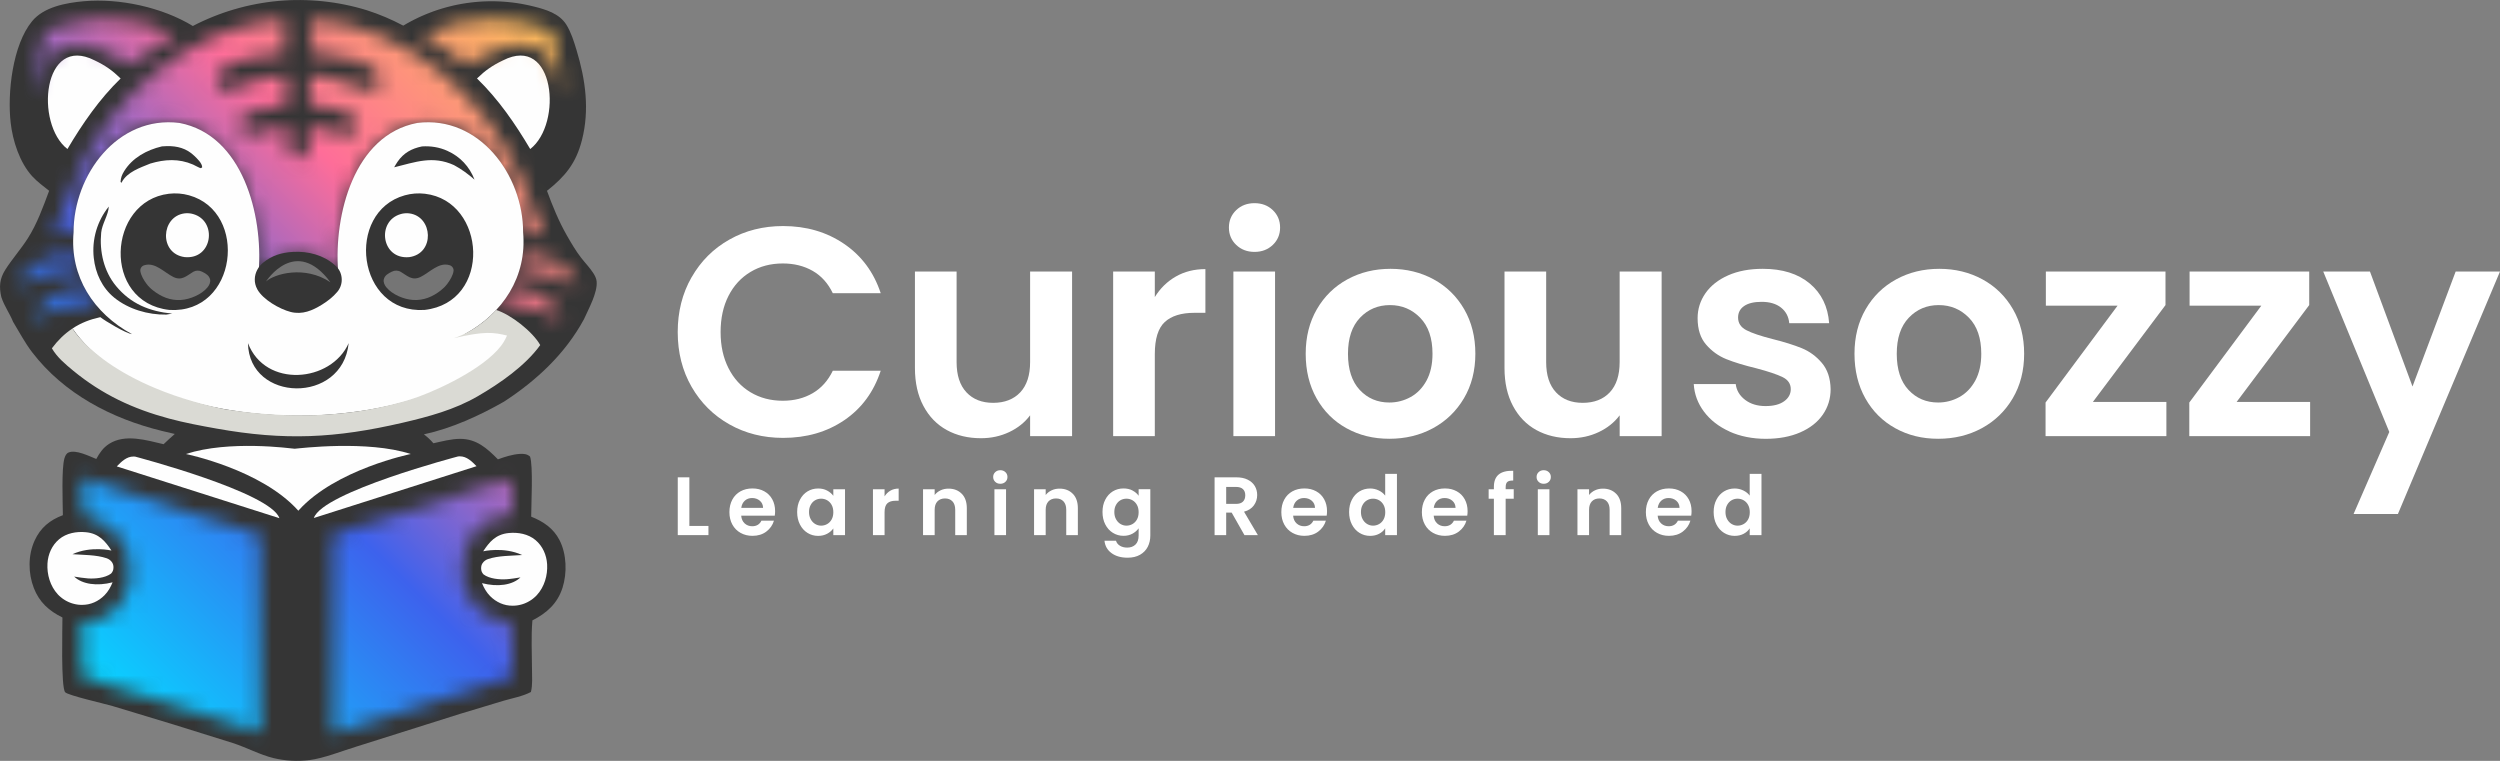 <svg width="161" height="49" viewBox="0 0 161 49" fill="none" xmlns="http://www.w3.org/2000/svg">
<rect x="0" y="0" width="161" height="49" fill="#808080" stroke="none"/>
<g clip-path="url(#clip0_188_1297)">
<path d="M12.416 1.676C12.523 1.62 12.629 1.567 12.737 1.513C12.845 1.46 12.954 1.408 13.063 1.358C13.172 1.308 13.282 1.259 13.393 1.211C13.504 1.164 13.615 1.118 13.726 1.073C13.837 1.029 13.949 0.984 14.061 0.942C14.174 0.901 14.287 0.859 14.4 0.82C14.514 0.78 14.627 0.742 14.743 0.706C14.857 0.669 14.972 0.634 15.087 0.601C15.202 0.567 15.318 0.535 15.434 0.504C15.551 0.472 15.668 0.443 15.784 0.414C15.901 0.386 16.018 0.36 16.136 0.334C16.254 0.308 16.371 0.285 16.489 0.262C16.607 0.239 16.725 0.219 16.843 0.199C16.961 0.178 17.081 0.161 17.199 0.144C17.319 0.127 17.437 0.112 17.556 0.098C17.676 0.084 17.796 0.072 17.915 0.061C18.035 0.05 18.154 0.04 18.275 0.033C18.395 0.025 18.516 0.019 18.636 0.013C18.755 0.007 18.876 0.004 18.996 0.003C19.115 0.002 19.236 0 19.356 0.002C19.475 0.002 19.596 0.004 19.716 0.009C19.836 0.013 19.957 0.017 20.076 0.025C20.196 0.032 20.317 0.039 20.436 0.049C20.556 0.059 20.675 0.069 20.795 0.082C20.915 0.095 21.034 0.109 21.154 0.124C21.273 0.14 21.392 0.157 21.511 0.174C21.629 0.193 21.749 0.212 21.867 0.233C21.985 0.255 22.103 0.278 22.221 0.301C22.34 0.325 22.456 0.351 22.574 0.377C22.691 0.404 22.808 0.433 22.924 0.462C23.041 0.492 23.156 0.522 23.273 0.555C23.388 0.588 23.504 0.622 23.619 0.657C24.025 0.787 24.424 0.935 24.816 1.101C25.208 1.267 25.593 1.45 25.969 1.651C26.046 1.605 26.124 1.559 26.203 1.515C26.283 1.47 26.362 1.427 26.441 1.384C26.522 1.341 26.601 1.3 26.683 1.259C26.764 1.218 26.846 1.178 26.928 1.139C27.01 1.101 27.092 1.063 27.174 1.027C27.256 0.99 27.34 0.955 27.424 0.921C27.507 0.886 27.591 0.853 27.676 0.82C27.761 0.787 27.846 0.757 27.931 0.725C28.016 0.695 28.102 0.665 28.187 0.637C28.274 0.609 28.36 0.581 28.447 0.555C28.533 0.529 28.619 0.504 28.707 0.481C28.795 0.456 28.882 0.433 28.97 0.412C29.057 0.39 29.145 0.368 29.233 0.348C29.321 0.328 29.41 0.309 29.5 0.292C29.589 0.275 29.677 0.258 29.766 0.243C29.855 0.227 29.945 0.213 30.034 0.2C30.123 0.187 30.213 0.174 30.304 0.164C30.393 0.153 30.484 0.143 30.574 0.134C30.665 0.125 30.755 0.118 30.845 0.111C30.936 0.104 31.027 0.099 31.116 0.094C31.207 0.089 31.298 0.086 31.388 0.084C31.479 0.081 31.57 0.081 31.661 0.081C31.751 0.081 31.842 0.081 31.933 0.084C32.024 0.086 32.114 0.089 32.205 0.094C32.296 0.098 32.387 0.104 32.476 0.111C32.567 0.118 32.656 0.125 32.747 0.134C32.838 0.143 32.927 0.153 33.018 0.164C33.107 0.176 33.198 0.187 33.287 0.2C33.377 0.213 33.466 0.227 33.555 0.243C33.645 0.259 33.734 0.275 33.822 0.294C33.911 0.311 33.999 0.33 34.087 0.35C34.175 0.37 34.264 0.39 34.352 0.413C35.141 0.609 36.019 0.862 36.474 1.592C36.781 2.086 36.961 2.67 37.128 3.224C37.709 5.132 37.978 7.073 37.475 9.032C37.095 10.512 36.398 11.363 35.226 12.288C35.579 13.256 35.983 14.245 36.494 15.141C36.774 15.63 37.081 16.159 37.426 16.603C37.684 16.936 37.994 17.249 38.219 17.605C38.315 17.758 38.404 17.933 38.423 18.117C38.492 18.847 37.907 19.884 37.608 20.556C36.402 22.78 34.562 24.497 32.457 25.867C30.886 26.764 29.078 27.591 27.3 27.972C27.533 28.154 27.719 28.319 27.911 28.546C28.47 28.425 29.065 28.26 29.641 28.262C30.698 28.263 31.372 28.88 32.067 29.582C32.501 29.421 32.999 29.264 33.462 29.232C33.711 29.215 33.943 29.23 34.134 29.402C34.343 29.97 34.209 32.521 34.209 33.274C34.987 33.581 35.644 34.025 36.035 34.788C36.493 35.682 36.53 36.896 36.228 37.847C35.902 38.865 35.216 39.478 34.287 39.953C34.198 40.98 34.257 42.048 34.26 43.078C34.26 43.556 34.31 44.101 34.191 44.564C33.685 44.837 32.996 44.963 32.441 45.125C31.504 45.401 30.569 45.683 29.635 45.971L22.887 48.101C21.968 48.385 20.858 48.83 19.929 48.95C19.738 48.973 19.546 48.987 19.353 48.994C19.16 49.002 18.968 48.999 18.775 48.989C18.582 48.979 18.391 48.96 18.2 48.932C18.009 48.905 17.82 48.871 17.633 48.826C16.738 48.61 15.872 48.134 14.988 47.849C12.416 47.034 9.836 46.241 7.251 45.47C6.767 45.325 4.393 44.79 4.198 44.58C3.915 44.274 4.024 40.383 4.021 39.766C3.158 39.343 2.533 38.783 2.18 37.873C1.808 36.913 1.8 35.753 2.231 34.81C2.605 33.988 3.21 33.49 4.049 33.178C4.04 32.368 3.955 30.189 4.148 29.524C4.191 29.375 4.262 29.206 4.415 29.142C4.884 28.94 5.744 29.376 6.2 29.558C6.416 29.166 6.635 28.837 7.021 28.588C8.055 27.921 9.44 28.352 10.536 28.607C10.768 28.378 11.014 28.164 11.256 27.947C10.98 27.883 10.705 27.819 10.429 27.752C7.201 26.965 4.116 25.359 2.068 22.682C1.604 22.076 1.239 21.377 0.843 20.727C0.624 20.175 0.273 19.716 0.085 19.129C-0.067 18.469 -0.028 17.954 0.343 17.37C0.783 16.677 1.337 16.058 1.78 15.366C2.389 14.414 2.771 13.341 3.164 12.287C2.795 11.992 2.396 11.703 2.078 11.355C1.264 10.467 0.816 9.063 0.685 7.887C0.471 5.982 0.804 2.903 2.066 1.367C2.827 0.44 4.266 0.18 5.401 0.079C7.694 -0.124 10.445 0.469 12.418 1.674" fill="#353535"/>
<path d="M29.51 29.392C29.543 29.39 29.576 29.388 29.608 29.388C30.056 29.38 30.398 29.727 30.688 30.023L20.213 33.359C20.772 31.685 29.508 29.392 29.508 29.392" fill="#FEFEFE"/>
<path d="M17.996 33.372L7.521 30.036C7.81 29.74 8.153 29.393 8.601 29.401C8.634 29.401 8.667 29.403 8.699 29.405C8.699 29.405 17.435 31.698 17.994 33.372" fill="#FEFEFE"/>
<path d="M31.115 35.507C31.508 34.913 31.916 34.408 32.767 34.326C33.367 34.268 34.016 34.386 34.486 34.78C34.95 35.17 35.199 35.743 35.235 36.341C35.277 37.047 35.058 37.801 34.572 38.326C34.548 38.352 34.522 38.379 34.496 38.404C34.47 38.429 34.443 38.454 34.415 38.477C34.388 38.501 34.361 38.524 34.332 38.547C34.303 38.57 34.274 38.592 34.244 38.614C34.214 38.635 34.185 38.655 34.153 38.674C34.123 38.694 34.091 38.713 34.059 38.73C34.028 38.747 33.996 38.765 33.963 38.782C33.931 38.798 33.898 38.813 33.865 38.828C33.832 38.842 33.799 38.857 33.764 38.87C33.73 38.883 33.696 38.894 33.662 38.906C33.627 38.917 33.593 38.927 33.557 38.936C33.522 38.946 33.486 38.953 33.45 38.962C33.414 38.969 33.379 38.976 33.343 38.982C33.307 38.987 33.271 38.992 33.235 38.996C33.199 39.001 33.163 39.003 33.127 39.005C33.091 39.006 33.054 39.008 33.018 39.008C32.457 39.013 31.952 38.782 31.561 38.386C31.319 38.142 31.169 37.87 31.041 37.555C32.051 37.817 32.996 37.683 33.518 37.185C33.221 37.231 32.923 37.283 32.623 37.303C32.191 37.332 31.522 37.282 31.139 36.991C31.034 36.879 30.988 36.762 30.985 36.611C30.982 36.463 31.014 36.364 31.074 36.272C31.157 36.147 31.282 36.055 31.423 36.006C32.086 35.777 32.952 35.794 33.629 35.744C32.437 35.192 31.113 35.505 31.113 35.505" fill="#FEFEFE"/>
<path d="M32.392 3.889C35.738 2.183 36.255 7.97 34.146 9.598C33.173 7.957 32.093 6.388 30.718 5.053C31.26 4.529 31.698 4.219 32.391 3.889" fill="#FEFEFE"/>
<path d="M31.191 13.134C31.456 13.288 31.672 13.714 31.798 13.993C32.285 15.077 32.394 16.447 31.953 17.563C31.478 18.767 30.495 19.526 29.34 20.031C29.232 20.073 29.166 20.1 29.049 20.084C29.144 19.864 30.284 19.093 30.572 18.773C30.897 18.411 31.158 17.934 31.338 17.484C31.927 16.006 31.806 14.562 31.191 13.133" fill="#5C4D2A"/>
<path d="M7.77 5.053C6.397 6.387 5.315 7.957 4.343 9.598C2.233 7.97 2.751 2.185 6.096 3.889C6.789 4.219 7.227 4.53 7.768 5.053" fill="#FEFEFE"/>
<mask id="mask0_188_1297" style="mask-type:luminance" maskUnits="userSpaceOnUse" x="1" y="1" width="37" height="47">
<path d="M29.152 32.005C26.581 32.831 24.037 33.706 21.433 34.429L21.426 42.818C21.425 44.297 21.39 45.789 21.438 47.268C22.305 47.022 23.146 46.694 24.015 46.445C25.894 45.8 27.803 45.27 29.693 44.665C30.788 44.314 31.89 43.856 32.996 43.56C32.983 42.457 32.992 41.352 32.972 40.249C31.796 39.948 30.884 39.558 30.24 38.477C29.722 37.608 29.648 36.531 29.909 35.564C30.139 34.707 30.644 34.001 31.426 33.565C31.917 33.291 32.423 33.186 32.98 33.171C32.979 32.889 33.026 31.023 32.907 30.888C31.641 31.109 30.376 31.613 29.152 32.007M5.384 33.166C5.678 33.267 5.972 33.37 6.257 33.493C7.187 33.894 7.81 34.498 8.184 35.446C8.505 36.533 8.503 37.562 7.946 38.572C7.591 39.215 7.05 39.724 6.332 39.935C5.994 40.036 5.646 40.035 5.296 40.032C5.296 41.203 5.266 42.383 5.321 43.553C6.067 43.881 6.883 44.087 7.663 44.319C8.637 44.611 9.61 44.912 10.579 45.22L14.639 46.489C15.345 46.717 16.044 46.998 16.76 47.192L16.757 45.328C16.779 41.71 16.722 38.091 16.761 34.472C15.397 33.926 13.915 33.55 12.508 33.116C10.082 32.389 7.676 31.598 5.292 30.745C5.34 31.551 5.325 32.358 5.384 33.163M2.715 19.692C2.592 19.824 2.478 19.962 2.376 20.109C2.272 20.257 2.18 20.409 2.098 20.569C3.078 20.041 3.994 19.686 5.119 19.599C5.415 19.578 6.221 19.643 5.963 19.359C5.949 19.072 5.832 18.787 5.795 18.502C4.602 18.539 3.552 18.791 2.715 19.692ZM32.373 19.359C32.115 19.643 32.921 19.578 33.215 19.599C34.342 19.686 35.258 20.041 36.238 20.569C36.156 20.409 36.063 20.257 35.96 20.109C35.858 19.962 35.744 19.824 35.621 19.692C34.784 18.791 33.734 18.539 32.541 18.502C32.504 18.787 32.387 19.072 32.373 19.359ZM1.692 17.555C1.569 17.686 1.456 17.826 1.352 17.973C1.25 18.119 1.156 18.273 1.075 18.433C2.055 17.905 2.971 17.548 4.096 17.463C4.392 17.44 5.197 17.505 4.941 17.222C4.925 16.936 4.809 16.649 4.771 16.364C3.579 16.402 2.529 16.655 1.692 17.555ZM33.395 17.222C33.139 17.505 33.944 17.44 34.24 17.463C35.365 17.548 36.281 17.905 37.261 18.433C37.179 18.273 37.086 18.119 36.984 17.973C36.88 17.826 36.767 17.686 36.644 17.555C35.807 16.655 34.757 16.402 33.564 16.364C33.526 16.649 33.411 16.936 33.395 17.222ZM3.412 1.822C3.338 1.847 3.265 1.876 3.197 1.913C2.971 2.038 2.895 2.185 2.788 2.465C2.382 3.524 2.327 5.023 2.352 6.163C2.497 5.503 2.624 4.893 2.84 4.276C2.958 3.941 3.143 3.629 3.403 3.387C3.602 3.205 3.831 3.067 4.137 2.98C5.547 2.583 7.266 3.461 8.444 4.147C9.391 3.462 10.251 2.802 11.288 2.244C9.794 1.565 8.336 1.224 6.858 1.224C5.73 1.224 4.589 1.424 3.412 1.822ZM27.202 2.244C28.239 2.802 29.099 3.462 30.046 4.147C31.224 3.461 32.943 2.583 34.353 2.98C34.659 3.067 34.888 3.205 35.087 3.387C35.347 3.629 35.532 3.941 35.65 4.276C35.866 4.893 35.993 5.503 36.138 6.163C36.164 5.023 36.108 3.524 35.702 2.465C35.595 2.185 35.519 2.038 35.293 1.913C35.225 1.876 35.151 1.847 35.078 1.822C33.901 1.424 32.76 1.224 31.632 1.224C30.154 1.224 28.696 1.565 27.202 2.244ZM20.07 3.377C21.101 3.609 23.422 3.687 24.27 4.583C24.588 4.919 24.542 5.476 24.149 5.723C24.029 5.798 23.891 5.838 23.746 5.818C22.502 5.463 21.288 4.857 19.952 4.852C19.936 5.482 19.958 6.119 19.965 6.75C20.745 6.791 23.308 7.146 22.995 8.196C22.906 8.494 22.612 8.685 22.301 8.672C21.556 8.64 20.581 8.105 19.898 8.127C19.872 8.669 19.873 9.211 19.85 9.754L19.846 9.761C19.581 10.279 18.839 10.279 18.574 9.761L18.569 9.754C18.546 9.211 18.548 8.669 18.523 8.127C17.839 8.105 16.864 8.64 16.119 8.672C15.808 8.685 15.514 8.494 15.426 8.196C15.113 7.146 17.675 6.791 18.456 6.75C18.461 6.119 18.484 5.482 18.467 4.852C17.131 4.857 15.917 5.463 14.674 5.818C14.528 5.838 14.39 5.798 14.27 5.723C13.879 5.476 13.831 4.919 14.149 4.583C14.998 3.687 17.319 3.609 18.349 3.377L18.33 1.22C12.203 1.702 7.012 6.228 4.747 11.8C4.289 12.94 3.968 14.085 3.385 15.174C3.844 15.061 4.41 14.968 4.853 14.802C5.822 5.223 17.064 5.1 16.606 17.663C17.182 16.866 18.185 16.426 19.21 16.369C20.235 16.426 21.238 16.866 21.814 17.663C21.356 5.1 32.597 5.223 33.567 14.802C34.009 14.968 34.575 15.061 35.035 15.174C34.451 14.085 34.13 12.94 33.672 11.8C31.407 6.228 26.216 1.702 20.089 1.22L20.07 3.377Z" fill="white"/>
</mask>
<g mask="url(#mask0_188_1297)">
<path d="M19.169 -16.844L-21.985 24.244L19.169 65.333L60.323 24.244L19.169 -16.844Z" fill="url(#paint0_linear_188_1297)"/>
</g>
<path d="M33.752 21.153C31.251 24.828 25.176 26.757 19.212 26.77C13.247 26.757 7.173 24.828 4.671 21.153C5.239 20.779 5.799 20.572 6.46 20.424C6.777 20.677 8.124 21.479 8.499 21.518C6.034 20.18 4.481 17.81 4.739 14.958C4.729 11.278 7.57 7.419 11.553 7.917C15.645 8.692 16.933 13.864 16.663 17.436C17.319 16.664 19.739 15.486 21.773 17.436C21.504 13.864 22.782 8.692 26.873 7.917C30.857 7.419 33.698 11.278 33.688 14.958C33.946 17.81 32.391 20.179 29.927 21.518C30.3 21.479 31.648 20.677 31.965 20.424C32.626 20.572 33.188 20.779 33.754 21.153" fill="#FEFEFE"/>
<path d="M16.408 17.983C16.415 17.56 16.631 17.17 16.961 16.904C17.506 16.464 18.108 16.264 18.879 16.221C19.834 16.167 20.837 16.426 21.563 17.072C21.6 17.105 21.636 17.138 21.671 17.174C21.888 17.39 22.003 17.688 22.008 17.993C22.008 17.996 22.008 17.998 22.008 18.001C22.014 18.293 21.908 18.578 21.718 18.801C21.445 19.123 21.116 19.382 20.746 19.612C20.12 20.001 19.469 20.28 18.72 20.09C18.01 19.91 16.931 19.289 16.573 18.636C16.448 18.408 16.405 18.197 16.408 17.984" fill="#353535"/>
<path d="M21.282 18.18C19.63 17.069 17.663 17.637 17.131 18.129C17.131 18.129 19.032 15.148 21.282 18.18Z" fill="#757575"/>
<path d="M27.171 9.429C27.737 9.393 28.289 9.48 28.808 9.713C29.638 10.086 30.233 10.727 30.56 11.569C30.14 11.204 29.728 10.897 29.237 10.634C27.857 10.007 26.769 10.435 25.385 10.774C25.453 10.656 25.52 10.535 25.598 10.423C25.991 9.849 26.503 9.567 27.173 9.43" fill="#353535"/>
<path d="M10.419 9.427C10.526 9.418 10.631 9.411 10.738 9.41C11.415 9.395 12.01 9.552 12.508 10.031C12.691 10.207 13.018 10.509 13.021 10.771C12.992 10.791 12.968 10.827 12.933 10.831C12.883 10.838 12.505 10.628 12.431 10.597C11.516 10.202 10.617 10.253 9.679 10.533C9.02 10.804 8.205 11.067 7.845 11.726C7.836 11.742 7.828 11.759 7.819 11.776L7.764 11.713C7.779 11.444 7.852 11.257 7.993 11.027C8.528 10.159 9.451 9.659 10.419 9.429" fill="#353535"/>
<path d="M7.006 13.299C6.986 13.842 6.571 14.411 6.516 14.984C6.4 16.198 6.685 17.468 7.472 18.419C8.43 19.575 9.63 20.052 11.092 20.198L10.706 20.26C9.538 20.281 8.28 19.914 7.364 19.174C6.576 18.537 6.143 17.596 6.038 16.6C6.029 16.527 6.024 16.454 6.019 16.38C6.015 16.307 6.012 16.234 6.012 16.16C6.012 16.087 6.012 16.014 6.015 15.94C6.018 15.867 6.022 15.793 6.029 15.72C6.037 15.647 6.044 15.573 6.054 15.502C6.064 15.428 6.076 15.356 6.09 15.284C6.103 15.212 6.119 15.14 6.136 15.069C6.153 14.997 6.172 14.926 6.192 14.856C6.212 14.785 6.236 14.715 6.26 14.646C6.285 14.577 6.31 14.508 6.338 14.438C6.365 14.371 6.394 14.303 6.426 14.236C6.456 14.169 6.489 14.103 6.524 14.037C6.558 13.973 6.593 13.908 6.63 13.845C6.668 13.781 6.707 13.718 6.747 13.658C6.787 13.596 6.829 13.535 6.872 13.476C6.916 13.417 6.96 13.358 7.006 13.301" fill="#353535"/>
<path d="M22.455 22.098C22.056 26.045 16.039 25.92 15.969 22.098C17.084 25.011 21.324 24.642 22.455 22.098Z" fill="#353535"/>
<path d="M29.212 21.784C30.801 21.284 31.953 19.965 31.953 19.965C32.891 20.245 34.317 21.371 34.791 22.223C33.83 23.558 32.189 24.694 30.767 25.518C29.279 26.383 27.607 26.834 25.941 27.221C21.598 28.23 18.342 28.385 13.948 27.601C12.918 27.417 11.893 27.226 10.882 26.954C8.561 26.329 6.573 25.402 4.707 23.866C4.203 23.45 3.671 23.004 3.341 22.431C3.726 21.918 4.137 21.509 4.67 21.153C4.67 21.153 6.691 24.7 14.406 26.342C17.84 26.89 21.517 26.944 24.915 26.135C25.605 25.971 26.294 25.79 26.96 25.546C28.598 24.946 31.55 23.5 32.449 22.007C32.526 21.879 32.594 21.747 32.652 21.609C31.782 21.403 31.227 21.309 29.21 21.783" fill="#DADAD4"/>
<path d="M26.071 12.577C26.493 12.459 26.937 12.426 27.372 12.478C31.329 12.951 31.698 19.469 27.338 19.96C22.96 20.225 22.217 13.65 26.071 12.577Z" fill="#353535"/>
<path d="M25.814 13.783C25.992 13.734 26.177 13.718 26.36 13.742C27.887 13.938 28.023 16.33 26.355 16.559C24.547 16.731 24.233 14.224 25.816 13.784" fill="#FEFEFE"/>
<path d="M27.075 17.84C27.65 17.567 28.261 16.855 28.959 17.081H28.964C29.125 17.134 29.232 17.294 29.207 17.462C29.164 17.751 28.974 18.056 28.814 18.27C28.814 18.27 28.812 18.272 28.811 18.273C28.691 18.434 28.547 18.577 28.39 18.7C27.875 19.105 27.287 19.36 26.602 19.317C26.019 19.281 25.26 18.971 24.881 18.503C24.768 18.365 24.675 18.178 24.715 17.997C24.776 17.725 25.012 17.607 25.241 17.492H25.244C25.421 17.401 25.631 17.404 25.803 17.504C26.224 17.748 26.525 18.101 27.075 17.839" fill="#757575"/>
<path d="M10.906 19.96C6.547 19.469 6.916 12.953 10.873 12.478C11.308 12.426 11.752 12.459 12.174 12.577C16.028 13.65 15.284 20.225 10.906 19.96Z" fill="#353535"/>
<path d="M11.892 16.557C10.223 16.33 10.359 13.938 11.886 13.741C12.067 13.718 12.255 13.732 12.432 13.783C14.015 14.223 13.701 16.73 11.893 16.557" fill="#FEFEFE"/>
<path d="M12.442 17.505C12.614 17.406 12.824 17.403 13.001 17.492H13.004C13.232 17.609 13.469 17.727 13.53 17.998C13.57 18.181 13.476 18.367 13.364 18.505C12.987 18.972 12.226 19.282 11.642 19.319C10.958 19.362 10.372 19.106 9.855 18.702C9.696 18.578 9.553 18.436 9.434 18.275C9.434 18.275 9.432 18.273 9.432 18.272C9.273 18.057 9.082 17.753 9.039 17.463C9.015 17.295 9.121 17.135 9.283 17.084H9.287C9.987 16.856 10.598 17.568 11.173 17.842C11.722 18.103 12.024 17.75 12.445 17.505" fill="#757575"/>
<path d="M26.454 29.238C26.454 29.238 21.61 30.223 19.23 32.871C19.223 32.877 19.217 32.884 19.213 32.892C19.207 32.884 19.201 32.879 19.194 32.871C16.814 30.223 11.971 29.238 11.971 29.238C14.76 28.333 18.677 28.874 18.98 28.899C19.289 28.873 23.669 28.335 26.452 29.238" fill="#FEFEFE"/>
<path d="M4.664 35.691C5.341 35.741 6.207 35.724 6.869 35.952C7.01 36.001 7.136 36.093 7.218 36.218C7.278 36.312 7.312 36.411 7.307 36.558C7.304 36.71 7.258 36.825 7.153 36.938C6.77 37.228 6.101 37.28 5.669 37.25C5.37 37.23 5.071 37.178 4.775 37.132C5.296 37.628 6.241 37.762 7.251 37.502C7.121 37.816 6.972 38.088 6.731 38.333C6.341 38.728 5.835 38.959 5.274 38.954C5.238 38.954 5.201 38.954 5.165 38.951C5.129 38.95 5.093 38.947 5.055 38.943C5.019 38.938 4.983 38.934 4.947 38.928C4.911 38.923 4.875 38.915 4.841 38.908C4.805 38.901 4.77 38.892 4.734 38.882C4.7 38.872 4.664 38.862 4.629 38.852C4.594 38.841 4.56 38.829 4.527 38.816C4.492 38.803 4.459 38.789 4.426 38.774C4.393 38.76 4.36 38.744 4.328 38.728C4.295 38.713 4.263 38.695 4.231 38.677C4.2 38.659 4.168 38.639 4.138 38.62C4.108 38.6 4.077 38.58 4.047 38.56C4.018 38.539 3.988 38.517 3.961 38.494C3.932 38.471 3.904 38.448 3.877 38.425C3.85 38.401 3.822 38.376 3.796 38.352C3.77 38.326 3.744 38.3 3.72 38.274C3.234 37.749 3.015 36.995 3.057 36.289C3.092 35.691 3.343 35.118 3.806 34.728C4.276 34.334 4.926 34.216 5.525 34.274C6.377 34.354 6.784 34.861 7.178 35.455C7.178 35.455 5.854 35.141 4.662 35.693" fill="#FEFEFE"/>
<path d="M44.539 17.858C45.132 16.818 45.943 16.008 46.974 15.428C48.002 14.847 49.155 14.558 50.432 14.558C51.928 14.558 53.237 14.941 54.361 15.706C55.485 16.471 56.272 17.53 56.718 18.882H53.632C53.325 18.244 52.895 17.765 52.339 17.446C51.782 17.127 51.14 16.967 50.412 16.967C49.633 16.967 48.94 17.148 48.334 17.512C47.727 17.876 47.253 18.39 46.916 19.053C46.577 19.716 46.407 20.494 46.407 21.387C46.407 22.28 46.577 23.043 46.916 23.712C47.254 24.382 47.727 24.898 48.334 25.262C48.94 25.626 49.633 25.808 50.412 25.808C51.141 25.808 51.782 25.645 52.339 25.32C52.895 24.995 53.325 24.513 53.632 23.876H56.718C56.27 25.241 55.488 26.304 54.37 27.062C53.252 27.821 51.94 28.2 50.431 28.2C49.153 28.2 47.999 27.909 46.972 27.329C45.943 26.75 45.132 25.941 44.537 24.909C43.944 23.876 43.645 22.702 43.645 21.387C43.645 20.073 43.942 18.898 44.537 17.856" fill="white"/>
<path d="M69.042 17.485V28.086H66.339V26.747C65.995 27.206 65.544 27.567 64.988 27.828C64.431 28.09 63.828 28.221 63.177 28.221C62.345 28.221 61.612 28.046 60.972 27.695C60.333 27.343 59.831 26.827 59.468 26.144C59.104 25.462 58.922 24.648 58.922 23.704V17.485H61.605V23.322C61.605 24.163 61.815 24.811 62.237 25.264C62.66 25.717 63.234 25.943 63.962 25.943C64.689 25.943 65.284 25.717 65.707 25.264C66.129 24.811 66.339 24.163 66.339 23.322V17.485H69.042Z" fill="white"/>
<path d="M75.721 17.81C76.277 17.491 76.912 17.331 77.628 17.331V20.145H76.919C76.077 20.145 75.44 20.343 75.012 20.737C74.584 21.133 74.37 21.822 74.37 22.804V28.086H71.687V17.485H74.37V19.131C74.715 18.57 75.165 18.129 75.721 17.81Z" fill="white"/>
<path d="M79.612 15.772C79.298 15.473 79.142 15.099 79.142 14.653C79.142 14.207 79.298 13.833 79.612 13.532C79.924 13.233 80.318 13.084 80.79 13.084C81.263 13.084 81.656 13.233 81.969 13.532C82.281 13.833 82.438 14.205 82.438 14.653C82.438 15.1 82.281 15.473 81.969 15.772C81.656 16.071 81.263 16.222 80.79 16.222C80.318 16.222 79.924 16.071 79.612 15.772ZM82.113 28.086H79.43V17.485H82.113V28.086Z" fill="white"/>
<path d="M86.713 27.578C85.895 27.125 85.254 26.485 84.787 25.655C84.32 24.826 84.087 23.87 84.087 22.784C84.087 21.698 84.326 20.743 84.806 19.914C85.286 19.086 85.94 18.444 86.771 17.991C87.601 17.538 88.527 17.312 89.55 17.312C90.573 17.312 91.498 17.54 92.329 17.991C93.159 18.444 93.814 19.086 94.294 19.914C94.774 20.744 95.013 21.701 95.013 22.784C95.013 23.867 94.767 24.825 94.275 25.655C93.783 26.485 93.118 27.125 92.281 27.578C91.445 28.031 90.508 28.257 89.474 28.257C88.439 28.257 87.532 28.031 86.713 27.578ZM90.844 25.569C91.272 25.333 91.613 24.979 91.87 24.507C92.124 24.035 92.253 23.461 92.253 22.785C92.253 21.777 91.988 21.003 91.457 20.461C90.927 19.919 90.279 19.648 89.513 19.648C88.746 19.648 88.103 19.919 87.586 20.461C87.069 21.003 86.81 21.778 86.81 22.785C86.81 23.792 87.062 24.569 87.566 25.11C88.07 25.652 88.707 25.922 89.474 25.922C89.959 25.922 90.416 25.805 90.844 25.569Z" fill="white"/>
<path d="M107.009 17.485V28.086H104.307V26.747C103.962 27.206 103.511 27.567 102.955 27.828C102.399 28.09 101.796 28.221 101.144 28.221C100.313 28.221 99.58 28.046 98.94 27.695C98.301 27.343 97.799 26.827 97.436 26.144C97.072 25.462 96.89 24.648 96.89 23.704V17.485H99.573V23.322C99.573 24.163 99.783 24.811 100.205 25.264C100.627 25.717 101.202 25.943 101.93 25.943C102.657 25.943 103.252 25.717 103.673 25.264C104.095 24.811 104.305 24.163 104.305 23.322V17.485H107.008H107.009Z" fill="white"/>
<path d="M111.379 27.788C110.689 27.476 110.143 27.052 109.739 26.515C109.337 25.979 109.117 25.386 109.078 24.736H111.781C111.831 25.144 112.033 25.482 112.384 25.75C112.736 26.017 113.174 26.151 113.697 26.151C114.22 26.151 114.607 26.049 114.894 25.845C115.182 25.64 115.325 25.379 115.325 25.061C115.325 24.716 115.149 24.458 114.798 24.285C114.446 24.113 113.887 23.924 113.121 23.722C112.328 23.53 111.68 23.332 111.176 23.129C110.67 22.925 110.236 22.613 109.872 22.191C109.507 21.77 109.326 21.203 109.326 20.488C109.326 19.901 109.496 19.366 109.833 18.881C110.172 18.397 110.657 18.014 111.29 17.734C111.922 17.453 112.665 17.312 113.523 17.312C114.788 17.312 115.796 17.629 116.551 18.26C117.304 18.892 117.719 19.743 117.797 20.815H115.228C115.189 20.393 115.014 20.06 114.701 19.811C114.388 19.562 113.969 19.438 113.446 19.438C112.961 19.438 112.586 19.527 112.325 19.706C112.063 19.884 111.932 20.133 111.932 20.452C111.932 20.809 112.111 21.081 112.468 21.265C112.825 21.451 113.381 21.637 114.136 21.83C114.903 22.021 115.535 22.22 116.034 22.423C116.532 22.627 116.963 22.942 117.327 23.371C117.692 23.798 117.879 24.363 117.892 25.064C117.892 25.677 117.722 26.224 117.385 26.709C117.047 27.194 116.561 27.574 115.929 27.848C115.296 28.123 114.558 28.26 113.714 28.26C112.87 28.26 112.066 28.103 111.376 27.791" fill="white"/>
<path d="M122.056 27.578C121.237 27.125 120.596 26.485 120.129 25.655C119.663 24.826 119.429 23.87 119.429 22.784C119.429 21.698 119.668 20.743 120.148 19.914C120.626 19.086 121.282 18.444 122.113 17.991C122.943 17.538 123.869 17.312 124.892 17.312C125.915 17.312 126.84 17.54 127.671 17.991C128.503 18.444 129.157 19.086 129.636 19.914C130.115 20.744 130.355 21.701 130.355 22.784C130.355 23.867 130.109 24.825 129.618 25.655C129.126 26.485 128.461 27.125 127.625 27.578C126.788 28.031 125.852 28.257 124.817 28.257C123.783 28.257 122.875 28.031 122.057 27.578M126.185 25.569C126.612 25.333 126.954 24.979 127.21 24.507C127.465 24.035 127.594 23.461 127.594 22.785C127.594 21.777 127.328 21.003 126.798 20.461C126.268 19.919 125.62 19.648 124.853 19.648C124.087 19.648 123.444 19.919 122.927 20.461C122.41 21.003 122.151 21.778 122.151 22.785C122.151 23.792 122.403 24.569 122.908 25.11C123.413 25.652 124.049 25.922 124.816 25.922C125.301 25.922 125.758 25.805 126.186 25.569" fill="white"/>
<path d="M134.781 25.885H139.515V28.086H131.734V25.922L136.372 19.684H131.753V17.485H139.458V19.647L134.781 25.885Z" fill="white"/>
<path d="M144.038 25.885H148.772V28.086H140.991V25.922L145.63 19.684H141.009V17.485H148.714V19.647L144.038 25.885Z" fill="white"/>
<path d="M161 17.485L154.426 33.1H151.571L153.87 27.818L149.616 17.485H152.625L155.365 24.89L158.145 17.485H161Z" fill="white"/>
<path d="M44.395 33.87H45.624V34.461H43.648V30.74H44.395V33.87Z" fill="white"/>
<path d="M49.895 33.208H47.733C47.75 33.421 47.825 33.588 47.958 33.709C48.089 33.829 48.252 33.89 48.443 33.89C48.721 33.89 48.919 33.77 49.035 33.533H49.842C49.757 33.818 49.593 34.051 49.351 34.234C49.109 34.416 48.812 34.508 48.459 34.508C48.174 34.508 47.919 34.445 47.693 34.318C47.466 34.192 47.291 34.014 47.164 33.782C47.037 33.55 46.974 33.284 46.974 32.982C46.974 32.68 47.036 32.408 47.161 32.177C47.285 31.945 47.461 31.768 47.684 31.643C47.909 31.519 48.166 31.456 48.459 31.456C48.751 31.456 48.992 31.517 49.215 31.637C49.437 31.758 49.61 31.929 49.733 32.152C49.855 32.374 49.917 32.63 49.917 32.917C49.917 33.024 49.91 33.12 49.895 33.205M49.142 32.707C49.138 32.516 49.068 32.362 48.933 32.246C48.797 32.131 48.632 32.073 48.436 32.073C48.25 32.073 48.094 32.129 47.969 32.241C47.842 32.354 47.766 32.509 47.737 32.707H49.142Z" fill="white"/>
<path d="M51.517 32.179C51.637 31.948 51.798 31.771 52.003 31.646C52.208 31.522 52.437 31.459 52.689 31.459C52.909 31.459 53.102 31.503 53.268 31.593C53.434 31.682 53.566 31.794 53.666 31.929V31.508H54.419V34.462H53.666V34.031C53.569 34.169 53.437 34.284 53.268 34.374C53.098 34.465 52.903 34.511 52.683 34.511C52.434 34.511 52.206 34.446 52.002 34.318C51.797 34.19 51.634 34.01 51.516 33.777C51.397 33.544 51.337 33.277 51.337 32.975C51.337 32.673 51.397 32.411 51.516 32.181M53.559 32.517C53.487 32.388 53.392 32.289 53.271 32.218C53.15 32.149 53.02 32.115 52.88 32.115C52.741 32.115 52.614 32.148 52.496 32.215C52.378 32.283 52.282 32.382 52.211 32.512C52.137 32.641 52.101 32.795 52.101 32.973C52.101 33.152 52.137 33.307 52.211 33.439C52.284 33.573 52.379 33.675 52.499 33.746C52.618 33.816 52.745 33.852 52.88 33.852C53.016 33.852 53.148 33.818 53.271 33.749C53.392 33.68 53.488 33.58 53.559 33.451C53.63 33.321 53.666 33.166 53.666 32.985C53.666 32.804 53.63 32.648 53.559 32.519" fill="white"/>
<path d="M57.342 31.598C57.496 31.509 57.673 31.465 57.874 31.465V32.248H57.676C57.441 32.248 57.264 32.303 57.145 32.414C57.025 32.525 56.966 32.716 56.966 32.989V34.461H56.218V31.508H56.966V31.967C57.062 31.81 57.188 31.688 57.342 31.598Z" fill="white"/>
<path d="M61.938 31.798C62.155 32.02 62.263 32.331 62.263 32.729V34.462H61.516V32.831C61.516 32.597 61.456 32.415 61.34 32.29C61.222 32.164 61.062 32.1 60.859 32.1C60.656 32.1 60.49 32.164 60.37 32.29C60.251 32.417 60.192 32.597 60.192 32.831V34.462H59.444V31.509H60.192V31.878C60.291 31.75 60.419 31.649 60.573 31.577C60.727 31.503 60.898 31.468 61.083 31.468C61.436 31.468 61.72 31.578 61.938 31.801" fill="white"/>
<path d="M64.092 31.03C64.005 30.947 63.96 30.843 63.96 30.718C63.96 30.593 64.005 30.489 64.092 30.406C64.179 30.323 64.289 30.281 64.42 30.281C64.551 30.281 64.662 30.323 64.749 30.406C64.836 30.489 64.88 30.593 64.88 30.718C64.88 30.843 64.836 30.947 64.749 31.03C64.662 31.114 64.553 31.155 64.42 31.155C64.287 31.155 64.179 31.114 64.092 31.03ZM64.789 34.461H64.041V31.508H64.789V34.461Z" fill="white"/>
<path d="M69.088 31.798C69.306 32.02 69.414 32.331 69.414 32.729V34.462H68.666V32.831C68.666 32.597 68.607 32.415 68.49 32.29C68.372 32.164 68.212 32.1 68.009 32.1C67.806 32.1 67.64 32.164 67.521 32.29C67.401 32.417 67.342 32.597 67.342 32.831V34.462H66.594V31.509H67.342V31.878C67.441 31.75 67.57 31.649 67.724 31.577C67.878 31.503 68.049 31.468 68.234 31.468C68.587 31.468 68.871 31.578 69.088 31.801" fill="white"/>
<path d="M72.933 31.59C73.1 31.676 73.233 31.79 73.328 31.928V31.506H74.081V34.481C74.081 34.754 74.026 34.999 73.915 35.215C73.805 35.429 73.639 35.6 73.418 35.727C73.198 35.853 72.93 35.916 72.617 35.916C72.197 35.916 71.852 35.819 71.585 35.623C71.315 35.427 71.164 35.161 71.128 34.823H71.87C71.909 34.959 71.994 35.066 72.123 35.145C72.253 35.226 72.411 35.265 72.596 35.265C72.813 35.265 72.989 35.2 73.124 35.071C73.26 34.941 73.328 34.744 73.328 34.481V34.022C73.231 34.16 73.099 34.277 72.93 34.369C72.76 34.461 72.567 34.507 72.351 34.507C72.102 34.507 71.874 34.442 71.668 34.314C71.462 34.186 71.299 34.006 71.18 33.773C71.06 33.54 71.001 33.273 71.001 32.971C71.001 32.669 71.06 32.407 71.18 32.177C71.299 31.945 71.461 31.768 71.665 31.643C71.87 31.519 72.099 31.456 72.351 31.456C72.571 31.456 72.766 31.499 72.933 31.587M73.221 32.518C73.149 32.388 73.054 32.289 72.933 32.218C72.812 32.149 72.682 32.115 72.543 32.115C72.403 32.115 72.276 32.148 72.158 32.215C72.04 32.283 71.945 32.382 71.873 32.512C71.799 32.641 71.763 32.795 71.763 32.974C71.763 33.152 71.799 33.307 71.873 33.44C71.946 33.573 72.041 33.675 72.161 33.746C72.28 33.816 72.407 33.852 72.543 33.852C72.678 33.852 72.811 33.818 72.933 33.749C73.054 33.68 73.15 33.581 73.221 33.451C73.292 33.322 73.328 33.166 73.328 32.985C73.328 32.804 73.292 32.648 73.221 32.519" fill="white"/>
<path d="M80.142 34.461L79.319 33.011H78.966V34.461H78.219V30.74H79.618C79.906 30.74 80.152 30.79 80.354 30.892C80.557 30.993 80.708 31.131 80.811 31.302C80.911 31.475 80.963 31.668 80.963 31.88C80.963 32.126 80.893 32.346 80.75 32.545C80.607 32.742 80.396 32.879 80.115 32.953L81.007 34.462H80.141L80.142 34.461ZM78.966 32.451H79.592C79.795 32.451 79.946 32.403 80.046 32.305C80.145 32.207 80.195 32.072 80.195 31.896C80.195 31.721 80.145 31.593 80.046 31.499C79.946 31.404 79.795 31.358 79.592 31.358H78.966V32.451Z" fill="white"/>
<path d="M85.439 33.208H83.277C83.294 33.421 83.369 33.588 83.502 33.709C83.634 33.829 83.796 33.89 83.987 33.89C84.265 33.89 84.463 33.77 84.579 33.533H85.386C85.301 33.818 85.137 34.051 84.895 34.234C84.653 34.416 84.356 34.508 84.003 34.508C83.718 34.508 83.463 34.445 83.237 34.318C83.01 34.192 82.835 34.014 82.708 33.782C82.581 33.55 82.518 33.284 82.518 32.982C82.518 32.68 82.579 32.408 82.705 32.177C82.829 31.945 83.004 31.768 83.228 31.643C83.453 31.519 83.71 31.456 84.003 31.456C84.295 31.456 84.536 31.517 84.759 31.637C84.981 31.758 85.154 31.929 85.276 32.152C85.399 32.374 85.461 32.63 85.461 32.917C85.461 33.024 85.454 33.12 85.439 33.205M84.686 32.707C84.681 32.516 84.612 32.362 84.477 32.246C84.341 32.131 84.176 32.073 83.98 32.073C83.794 32.073 83.638 32.129 83.513 32.241C83.386 32.354 83.31 32.509 83.281 32.707H84.686Z" fill="white"/>
<path d="M87.062 32.18C87.181 31.948 87.344 31.771 87.55 31.646C87.756 31.522 87.987 31.459 88.239 31.459C88.431 31.459 88.615 31.501 88.789 31.584C88.964 31.668 89.102 31.778 89.206 31.918V30.515H89.963V34.461H89.206V34.024C89.114 34.169 88.984 34.287 88.815 34.376C88.648 34.465 88.454 34.51 88.233 34.51C87.984 34.51 87.756 34.445 87.55 34.317C87.344 34.189 87.181 34.009 87.062 33.776C86.942 33.543 86.883 33.276 86.883 32.974C86.883 32.672 86.942 32.41 87.062 32.18ZM89.103 32.518C89.031 32.388 88.936 32.289 88.815 32.218C88.694 32.149 88.565 32.115 88.425 32.115C88.285 32.115 88.158 32.148 88.04 32.216C87.922 32.283 87.827 32.382 87.755 32.512C87.681 32.641 87.645 32.795 87.645 32.974C87.645 33.152 87.681 33.307 87.755 33.44C87.828 33.573 87.924 33.675 88.043 33.746C88.163 33.816 88.289 33.852 88.425 33.852C88.56 33.852 88.693 33.818 88.815 33.749C88.936 33.68 89.033 33.581 89.103 33.451C89.174 33.322 89.21 33.166 89.21 32.985C89.21 32.804 89.174 32.648 89.103 32.519" fill="white"/>
<path d="M94.491 33.208H92.329C92.346 33.421 92.421 33.588 92.553 33.709C92.684 33.829 92.847 33.89 93.039 33.89C93.317 33.89 93.514 33.77 93.631 33.533H94.438C94.353 33.818 94.189 34.051 93.947 34.234C93.704 34.416 93.408 34.508 93.055 34.508C92.769 34.508 92.514 34.445 92.288 34.318C92.062 34.192 91.886 34.014 91.76 33.782C91.633 33.55 91.569 33.284 91.569 32.982C91.569 32.68 91.631 32.408 91.757 32.177C91.88 31.945 92.056 31.768 92.28 31.643C92.504 31.519 92.762 31.456 93.055 31.456C93.347 31.456 93.588 31.517 93.811 31.637C94.033 31.758 94.206 31.929 94.328 32.152C94.451 32.374 94.513 32.63 94.513 32.917C94.513 33.024 94.505 33.12 94.491 33.205M93.738 32.707C93.733 32.516 93.664 32.362 93.529 32.246C93.393 32.131 93.228 32.073 93.032 32.073C92.846 32.073 92.69 32.129 92.565 32.241C92.438 32.354 92.362 32.509 92.333 32.707H93.738Z" fill="white"/>
<path d="M97.482 32.12H96.964V34.461H96.206V32.12H95.869V31.508H96.206V31.358C96.206 30.996 96.309 30.73 96.516 30.558C96.722 30.387 97.034 30.308 97.451 30.318V30.947C97.269 30.944 97.142 30.974 97.072 31.037C97 31.101 96.965 31.217 96.965 31.384V31.506H97.484V32.119L97.482 32.12Z" fill="white"/>
<path d="M99.087 31.03C98.999 30.947 98.956 30.843 98.956 30.718C98.956 30.593 98.999 30.489 99.087 30.406C99.174 30.323 99.283 30.281 99.414 30.281C99.545 30.281 99.656 30.323 99.743 30.406C99.831 30.489 99.874 30.593 99.874 30.718C99.874 30.843 99.831 30.947 99.743 31.03C99.656 31.114 99.547 31.155 99.414 31.155C99.282 31.155 99.174 31.114 99.087 31.03ZM99.783 34.461H99.035V31.508H99.783V34.461Z" fill="white"/>
<path d="M104.082 31.798C104.299 32.02 104.407 32.331 104.407 32.729V34.462H103.66V32.831C103.66 32.597 103.601 32.415 103.484 32.29C103.367 32.165 103.206 32.1 103.003 32.1C102.8 32.1 102.634 32.164 102.514 32.29C102.395 32.417 102.336 32.597 102.336 32.831V34.462H101.588V31.509H102.336V31.878C102.435 31.75 102.562 31.649 102.717 31.577C102.872 31.503 103.043 31.468 103.227 31.468C103.58 31.468 103.864 31.578 104.082 31.801" fill="white"/>
<path d="M108.915 33.208H106.753C106.77 33.421 106.845 33.588 106.978 33.709C107.109 33.829 107.272 33.89 107.463 33.89C107.741 33.89 107.939 33.77 108.055 33.533H108.862C108.777 33.818 108.613 34.051 108.371 34.234C108.129 34.416 107.832 34.508 107.479 34.508C107.194 34.508 106.939 34.445 106.713 34.318C106.486 34.192 106.311 34.014 106.184 33.782C106.057 33.55 105.994 33.284 105.994 32.982C105.994 32.68 106.056 32.408 106.181 32.177C106.305 31.945 106.481 31.768 106.704 31.643C106.929 31.519 107.187 31.456 107.479 31.456C107.771 31.456 108.012 31.517 108.235 31.637C108.457 31.758 108.63 31.929 108.753 32.152C108.875 32.374 108.937 32.63 108.937 32.917C108.937 33.024 108.93 33.12 108.915 33.205M108.162 32.707C108.158 32.516 108.088 32.362 107.953 32.246C107.818 32.131 107.652 32.073 107.456 32.073C107.27 32.073 107.115 32.129 106.989 32.241C106.862 32.354 106.786 32.509 106.757 32.707H108.162Z" fill="white"/>
<path d="M110.538 32.18C110.657 31.948 110.82 31.771 111.026 31.646C111.232 31.522 111.462 31.459 111.715 31.459C111.906 31.459 112.091 31.501 112.265 31.584C112.439 31.668 112.578 31.778 112.681 31.918V30.515H113.439V34.461H112.681V34.024C112.589 34.169 112.459 34.287 112.291 34.376C112.124 34.465 111.929 34.51 111.709 34.51C111.46 34.51 111.232 34.445 111.026 34.317C110.82 34.189 110.657 34.009 110.538 33.776C110.418 33.543 110.359 33.276 110.359 32.974C110.359 32.672 110.418 32.41 110.538 32.18ZM112.579 32.518C112.508 32.388 112.412 32.289 112.291 32.218C112.17 32.149 112.04 32.115 111.9 32.115C111.761 32.115 111.634 32.148 111.516 32.216C111.399 32.283 111.303 32.382 111.23 32.512C111.157 32.641 111.121 32.795 111.121 32.974C111.121 33.152 111.157 33.307 111.23 33.44C111.304 33.572 111.399 33.675 111.519 33.746C111.638 33.816 111.765 33.852 111.9 33.852C112.036 33.852 112.168 33.818 112.291 33.749C112.412 33.68 112.508 33.581 112.579 33.451C112.65 33.322 112.686 33.166 112.686 32.985C112.686 32.804 112.65 32.648 112.579 32.519" fill="white"/>
</g>
<defs>
<linearGradient id="paint0_linear_188_1297" x1="3.54" y1="40.734" x2="39.346" y2="4.871" gradientUnits="userSpaceOnUse">
<stop stop-color="#0AD0FF"/>
<stop offset="0.36" stop-color="#3D62ED"/>
<stop offset="0.67" stop-color="#FE6D99"/>
<stop offset="1" stop-color="#FDC057"/>
</linearGradient>
<clipPath id="clip0_188_1297">
<rect width="161" height="49" fill="white"/>
</clipPath>
</defs>
</svg>

